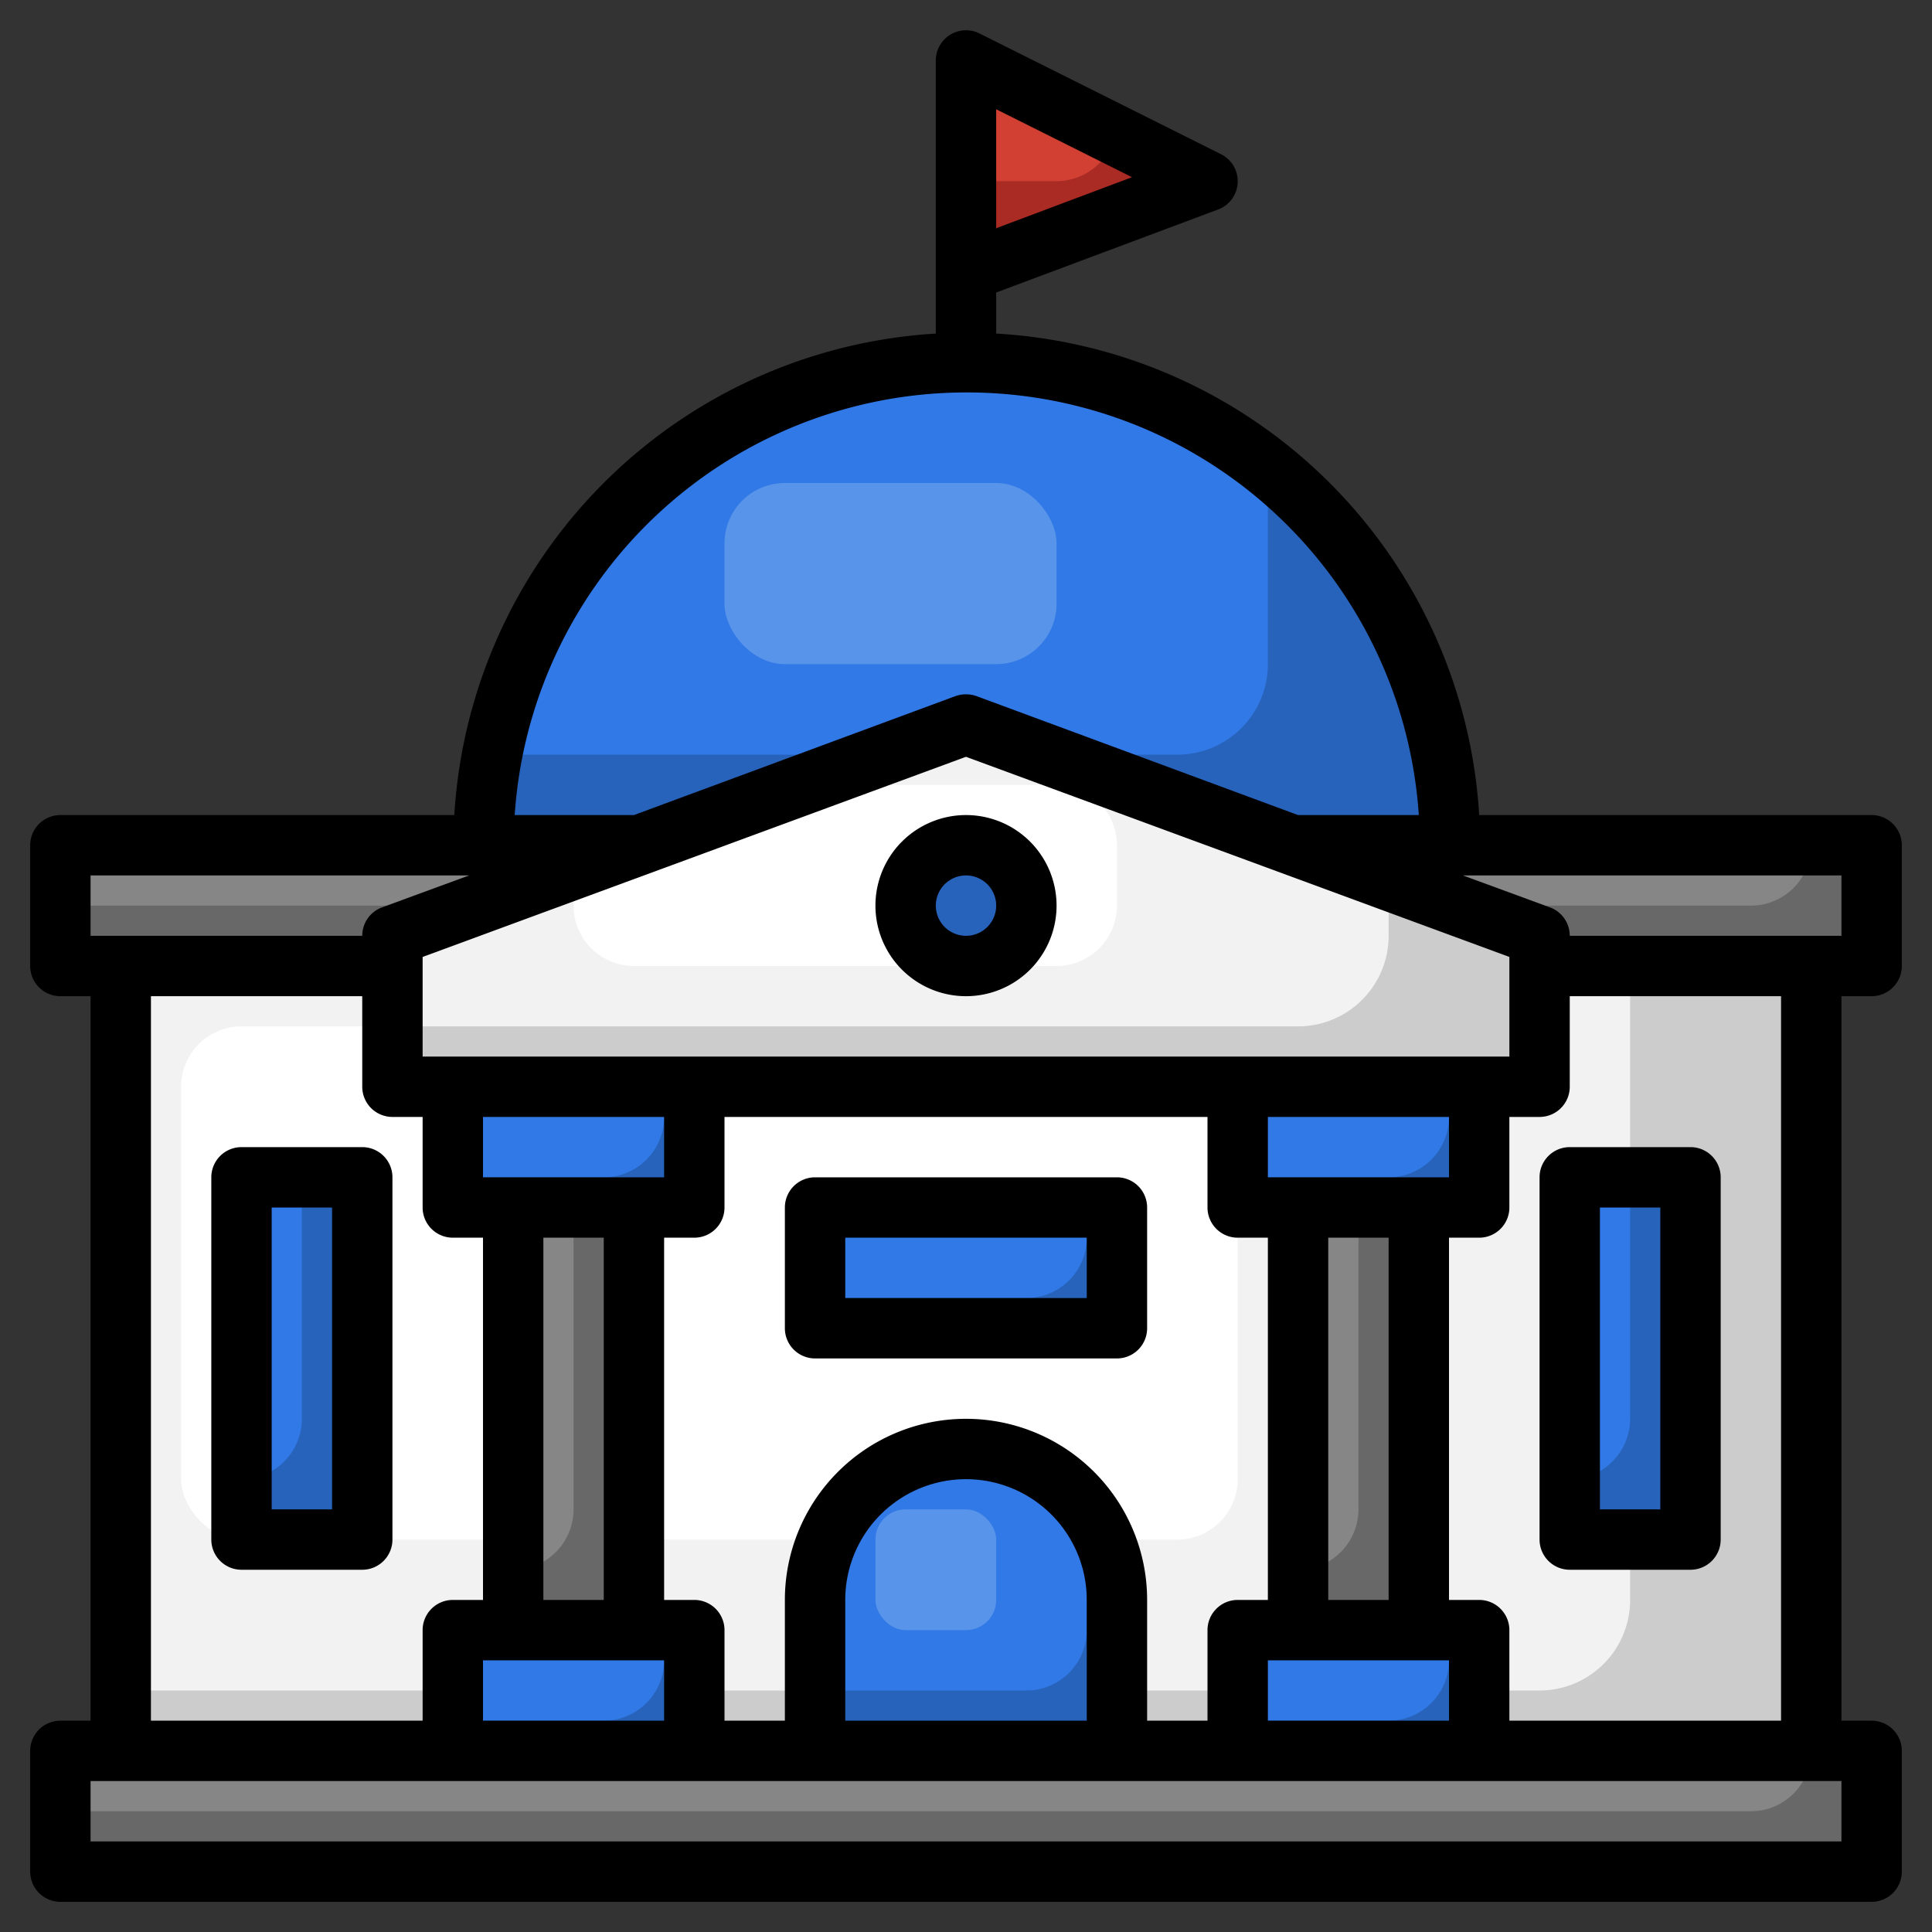 <svg viewBox="0 0 64 64" xmlns="http://www.w3.org/2000/svg"><rect x="0" y="0" width="64" height="64" fill="#333333" stroke="none"/><g id="Layer_19" data-name="Layer 19"><path d="m32 2v7l8-3z" fill="#aa2b24"/><path d="m32 2v4h3a2 2 0 0 0 1.94-1.53z" fill="#d24034"/><path d="m4 32h56v26h-56z" fill="#ccc"/><path d="m4 32v24h47a3 3 0 0 0 3-3v-21z" fill="#f2f2f2"/><rect fill="#fff" height="17" rx="2" width="35" x="6" y="34"/><path d="m32 48a5 5 0 0 0 -5 5v5h10v-5a5 5 0 0 0 -5-5z" fill="#2763bb"/><path d="m32 48a5 5 0 0 0 -5 5v3h7a2 2 0 0 0 2-2v-4a5 5 0 0 0 -4-2z" fill="#3079e6"/><path d="m43 40h4v14h-4z" fill="#686868"/><path d="m32 12a16 16 0 0 0 -16 16h32a16 16 0 0 0 -16-16z" fill="#2763bb"/><path d="m39 25a3 3 0 0 0 3-3v-6.48a16 16 0 0 0 -25.71 9.48z" fill="#3079e6"/><path d="m2 28h60v4h-60z" fill="#686868"/><path d="m2 30h56a2 2 0 0 0 2-2h-58z" fill="#868686"/><path d="m51 36v-5l-19-7-19 7v5z" fill="#ccc"/><path d="m32 24-19 7v3h30a3 3 0 0 0 3-3v-1.84z" fill="#f2f2f2"/><rect fill="#5994eb" height="6" rx="2" width="11" x="24" y="16"/><path d="m35 26h-8.43l-7.57 2.79v1.21a2 2 0 0 0 2 2h14a2 2 0 0 0 2-2v-2a2 2 0 0 0 -2-2z" fill="#fff"/><path d="m2 58h60v4h-60z" fill="#686868"/><path d="m2 60h56a2 2 0 0 0 2-2h-58z" fill="#868686"/><g fill="#2763bb"><path d="m41 36h8v4h-8z"/><path d="m27 40h10v4h-10z"/><path d="m52 39h4v12h-4z"/><circle cx="32" cy="30" r="2"/></g><path d="m41 36v3h5a2 2 0 0 0 2-2v-1z" fill="#3079e6"/><path d="m41 54h8v4h-8z" fill="#2763bb"/><path d="m41 54v3h5a2 2 0 0 0 2-2v-1z" fill="#3079e6"/><path d="m43 40v12a2 2 0 0 0 2-2v-10z" fill="#868686"/><path d="m17 40h4v14h-4z" fill="#686868"/><path d="m15 36h8v4h-8z" fill="#2763bb"/><path d="m15 36v3h5a2 2 0 0 0 2-2v-1z" fill="#3079e6"/><path d="m15 54h8v4h-8z" fill="#2763bb"/><path d="m15 54v3h5a2 2 0 0 0 2-2v-1z" fill="#3079e6"/><path d="m17 40v12a2 2 0 0 0 2-2v-10z" fill="#868686"/><path d="m52 39v10a2 2 0 0 0 2-2v-8z" fill="#3079e6"/><path d="m8 39h4v12h-4z" fill="#2763bb"/><path d="m8 39v10a2 2 0 0 0 2-2v-8z" fill="#3079e6"/><path d="m27 40v3h7a2 2 0 0 0 2-2v-1z" fill="#3079e6"/><rect fill="#5994eb" height="4" rx="1" width="4" x="29" y="50"/><path d="m62 33a1 1 0 0 0 1-1v-4a1 1 0 0 0 -1-1h-13a17 17 0 0 0 -16-15.95v-1.36l7.35-2.75a1 1 0 0 0 .65-.89 1 1 0 0 0 -.55-.94l-8-4a1 1 0 0 0 -1.45.89v9.05a17 17 0 0 0 -15.95 15.95h-13.05a1 1 0 0 0 -1 1v4a1 1 0 0 0 1 1h1v24h-1a1 1 0 0 0 -1 1v4a1 1 0 0 0 1 1h60a1 1 0 0 0 1-1v-4a1 1 0 0 0 -1-1h-1v-24zm-29-29.38 4.5 2.25-4.5 1.69zm28 27.38h-9a1 1 0 0 0 -.65-.94l-2.89-1.06h12.54zm-19 26v-2h6v2zm-6 0h-8v-4a4 4 0 0 1 8 0zm-4-10a6 6 0 0 0 -6 6v4h-2v-3a1 1 0 0 0 -1-1h-1v-12h1a1 1 0 0 0 1-1v-3h16v3a1 1 0 0 0 1 1h1v12h-1a1 1 0 0 0 -1 1v3h-2v-4a6 6 0 0 0 -6-6zm-10-10v2h-6v-2zm-2 4v12h-2v-12zm2 14v2h-6v-2zm22-2v-12h2v12zm-2-14v-2h6v2zm-28-4v-3.3l18-6.63 18 6.63v3.3zm18-22a15 15 0 0 1 15 14h-4l-10.65-3.94a1.05 1.05 0 0 0 -.7 0l-10.65 3.94h-3.95a15 15 0 0 1 14.95-14zm-29 16h12.54l-2.89 1.06a1 1 0 0 0 -.65.94h-9zm2 4h7v3a1 1 0 0 0 1 1h1v3a1 1 0 0 0 1 1h1v12h-1a1 1 0 0 0 -1 1v3h-9zm56 28h-58v-2h58zm-2-4h-9v-3a1 1 0 0 0 -1-1h-1v-12h1a1 1 0 0 0 1-1v-3h1a1 1 0 0 0 1-1v-3h7z"/><path d="m38 40a1 1 0 0 0 -1-1h-10a1 1 0 0 0 -1 1v4a1 1 0 0 0 1 1h10a1 1 0 0 0 1-1zm-2 3h-8v-2h8z"/><path d="m12 38h-4a1 1 0 0 0 -1 1v12a1 1 0 0 0 1 1h4a1 1 0 0 0 1-1v-12a1 1 0 0 0 -1-1zm-1 12h-2v-10h2z"/><path d="m52 38a1 1 0 0 0 -1 1v12a1 1 0 0 0 1 1h4a1 1 0 0 0 1-1v-12a1 1 0 0 0 -1-1zm3 12h-2v-10h2z"/><path d="m32 27a3 3 0 1 0 3 3 3 3 0 0 0 -3-3zm0 4a1 1 0 1 1 1-1 1 1 0 0 1 -1 1z"/></g></svg>
